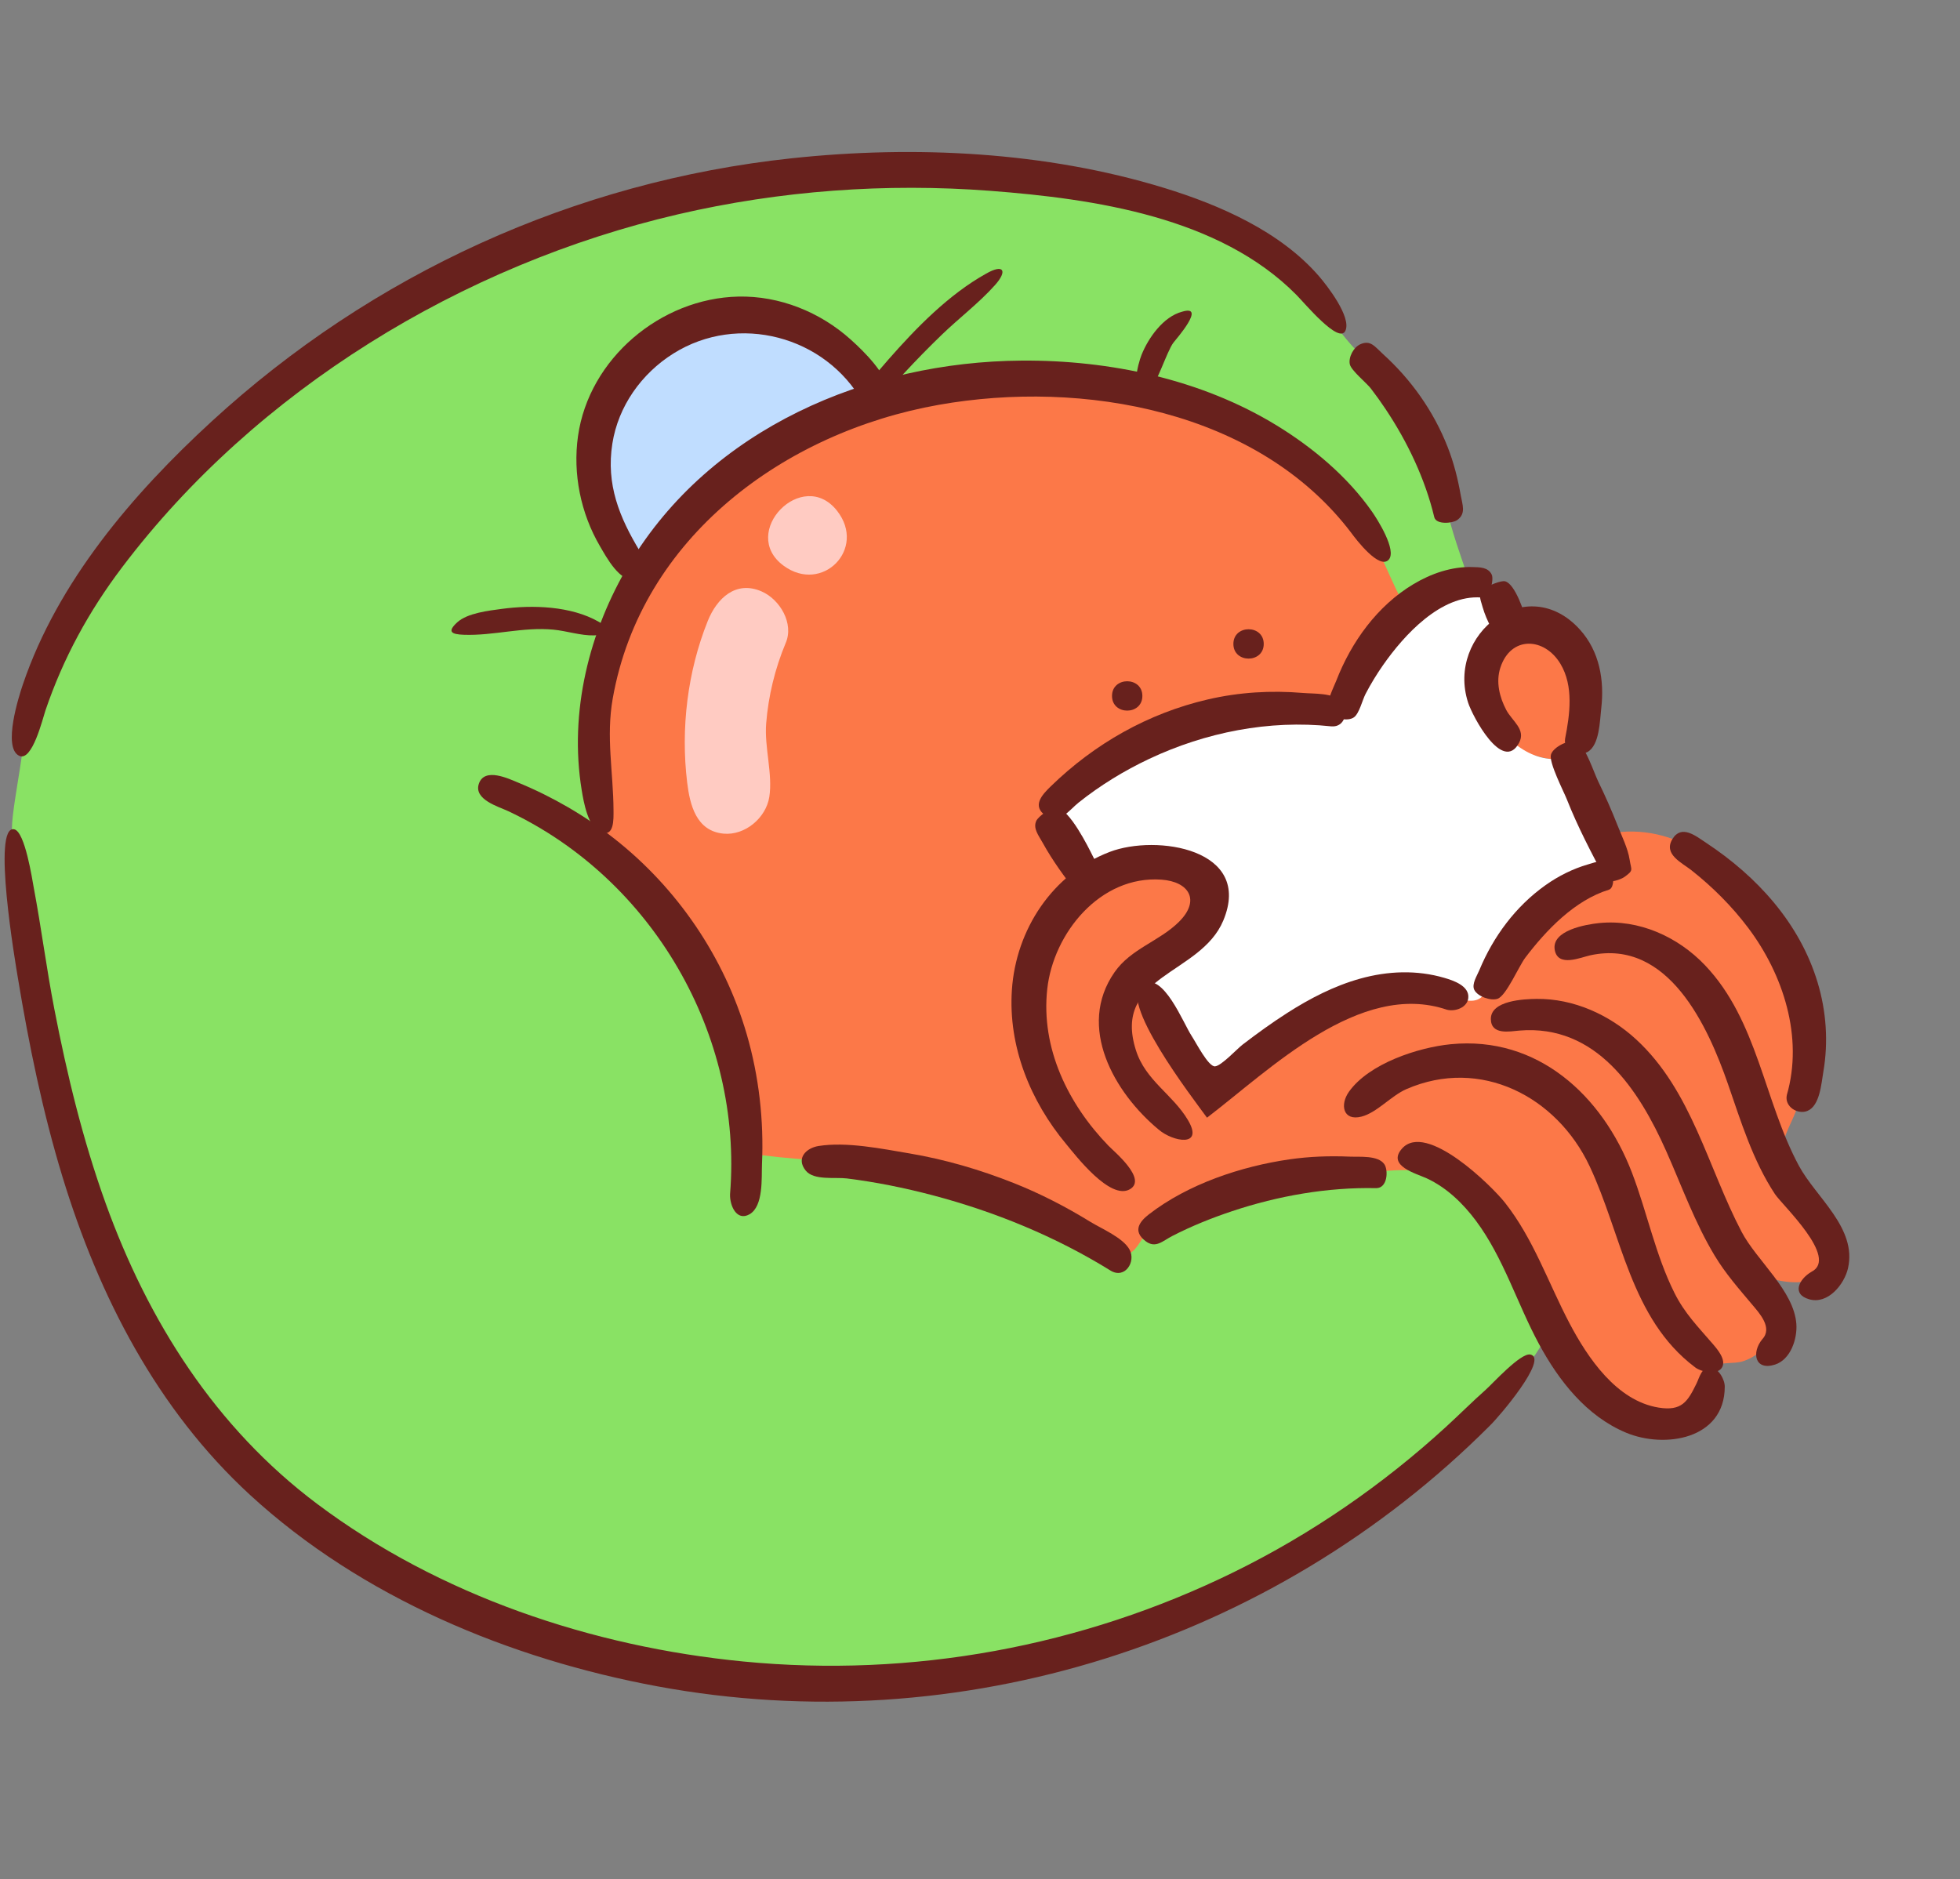 <?xml version="1.0" encoding="utf-8"?>
<!-- Generator: Adobe Illustrator 22.1.0, SVG Export Plug-In . SVG Version: 6.00 Build 0)  -->
<svg version="1.1" id="_x31__1_" xmlns="http://www.w3.org/2000/svg" xmlns:xlink="http://www.w3.org/1999/xlink" x="0px" y="0px"
	 viewBox="0 0 850 815" style="enable-background:new 0 0 850 815;" xml:space="preserve">
<rect x="0" y="0" width="850" height="815" fill="#808080" stroke="none"/>
<style type="text/css">
	.st0{fill:#89E264;}
	.st1{fill:#C0DDFF;}
	.st2{fill:#FC7848;}
	.st3{fill:#FFFFFF;}
	.st4{fill:#FFCBC2;}
	.st5{fill:#68211D;}
</style>
<g>
	<path class="st0" d="M665.799,587.583c-112.895,135.007-307.414,180.08-468.288,108.56
		c-39.439-17.533-76.311-41.919-104.565-74.847c-25.942-30.234-43.821-66.404-56.335-104.029
		c-12.648-38.026-20.115-77.573-26.115-117.122c-2.253-14.855-6.699-31.147-4.957-46.102c1.061-9.109,2.837-18.157,4.08-27.243
		c9.934-72.573,72.405-131.742,129.045-172.327c69.912-50.094,153.917-77.754,239.832-80.535
		c42.486-1.376,86.822,2.378,127.555,15.115c17.341,5.424,34.369,12.9,48.917,23.928c13.637,10.337,19.972,24.084,30.838,36.39
		c12.676,14.354,25.136,26.265,33.274,44.108c5.12,11.226,6.86,22.658,10.159,34.331c2.944,10.417,6.904,20.63,10.128,30.972
		c14.858,47.669,27.5,96.194,36.211,145.38c8.873,50.101,17.251,106.984,2.391,156.781
		C675.173,570.319,671.326,579.473,665.799,587.583z"/>
	<path class="st1" d="M279.283,250.23c-25.382-22.225-29.283-63.113-7.875-89.265c21.433-26.182,59.328-32.211,87.268-12.905
		c6.777,4.682,12.751,10.541,17.414,17.345c1.986,2.899,8.428,11.61,7.124,14.839c-1.114,2.756-9.823,6.615-12.197,8.214
		c-17.352,11.684-34.704,23.369-52.055,35.053C305.736,232.418,292.51,241.324,279.283,250.23z"/>
	<path class="st2" d="M794.596,539.32c-2.95-11.8-10.579-22.171-17.411-31.99c-5.984-8.598-4.192-12.413-0.165-21.13
		c10.914-23.624,9.339-49.471-2.375-72.589c-11.047-21.802-29.022-44.403-53.612-51.103c-6.652-1.812-13.573-2.308-20.408-1.415
		c-4.745,0.62-10.901,3.846-15.586,1.972c-9.297-3.716-15.865-27.038-19.339-35.479c6.408,2.306,14.985,3.049,18.498-2.695
		c5.473-8.948,4.703-28.454,0.786-37.719c-8.346-19.746-34.905-22.525-41.639,0.184c-6.171-7.34-13.285-12.676-22.383-15.661
		c-5.157-1.691-7.498-1.937-10.308-6.485c-8.322-13.474-11.742-27.97-21.74-40.857c-28.426-36.643-74.142-54.334-119.141-58.912
		c-90.652-9.225-193.651,37.933-210.631,135.26c-1.852,10.617-2.443,21.447-1.629,32.196c0.754,9.973,5.486,20.53,5.449,30.132
		c-0.008,1.849-1.809,4.87-1.263,6.662c0.927,3.049,11.207,10.064,13.632,12.553c8.596,8.83,16.236,18.595,22.757,29.051
		c12.388,19.862,20.74,42.261,24.095,65.442c0.897,6.193,0.413,12.451,1.246,18.596c0.856,6.314,0.868,4.913,7.828,5.809
		c18.201,2.34,36.55,2.42,54.673,5.393c25.838,4.237,51.005,12.528,74.292,24.502c6.993,3.596,20.285,15.667,28.388,13.097
		c4.546-1.442,5.618-6.267,8.843-9.248c4.555-4.21,11.628-7.067,17.195-9.792c22.522-11.026,47.648-16.765,72.727-16.536
		c11.464,0.105,23.571-2.91,34.648,0.806c10.839,3.636,20.675,11.011,27.298,20.298c15.921,22.328,21.053,50.816,40.148,71.188
		c8.521,9.092,20.884,17.67,33.935,17.069c6.504-0.299,11.779-2.389,14.336-8.561c2.207-5.326-0.74-12.119,4.5-16.123
		c3.881-2.966,9.407-1.387,13.852-2.882c4.687-1.576,8.517-4.534,10.719-9.008c5.248-10.657-1.352-23.519-7.989-31.835
		C768.808,558.949,799.913,560.587,794.596,539.32z"/>
	<path class="st3" d="M680.112,328.457c-14.895,4.032-28.858-8.015-34.716-20.753c-3.323-7.226-4.247-15.444-1.166-22.904
		c1.903-4.61,5.653-6.679,8.107-10.532c0.934-0.57,1.867-1.142,2.799-1.713c-1.097-2.493-2.188-4.989-3.274-7.486
		c-3.271-7.551-3.675-12.35-12.282-12.56c-5.044-0.123-10.057,1.249-14.67,3.189c-12.057,5.072-21.973,14.828-29.424,25.374
		c-4.642,6.571-8.441,13.738-11.423,21.205c-2.387,5.976-1.114,5.549-6.264,6.398c-4.311,0.712-10.482-1.204-14.956-1.364
		c-17.31-0.622-34.691,2.086-51.055,7.739c-16.447,5.682-31.85,14.319-45.349,25.291c-2.928,2.379-5.767,4.87-8.509,7.462
		c-5.207,4.921-5.771,4.648-1.619,10.515c6.16,8.704,11.665,17.845,16.957,27.095c-4.002-6.859,26.929-12.72,32.047-12.407
		c12.913,0.792,24.878,12.491,17.518,25.616c-3.273,5.836-9.55,9.865-14.964,13.468c-3.597,2.393-12.591,6.051-13.616,9.886
		c-1.528,5.718,9.176,18.731,11.853,23.294c5.789,9.864,11.957,19.516,18.841,28.657c16.211-12.408,31.924-25.856,50.167-35.263
		c20.177-10.406,36.35-11.026,57.705-5.422c6.797,1.783,9.977,0.986,13.131-5.798c4.309-9.269,9.517-17.92,16.331-25.586
		c6.219-6.997,30.297-30.038,40.81-20.68C695.733,363.474,687.962,345.947,680.112,328.457z"/>
	<path class="st4" d="M339.812,245.352c-19.494-14.347,8.274-42.909,23.232-23.767C375.937,238.085,356.563,257.695,339.812,245.352
		z"/>
	<path class="st4" d="M340.71,278.951c3.725-8.529-2.489-18.957-10.402-22.423c-11.172-4.893-19.415,2.935-23.386,12.842
		c-8.784,21.908-11.754,46.615-8.92,70.007c1.189,9.814,3.963,21.06,15.75,22.195c9.328,0.897,18.443-6.845,19.869-15.884
		c1.567-9.937-2.179-21.512-1.353-31.901C333.216,301.839,336.092,290.01,340.71,278.951z"/>
	<path class="st5" d="M316.606,517.919c5.594-68.994-33.553-136.564-96.169-166.083c-4.151-1.957-15.131-5.024-12.757-11.933
		c2.474-7.201,12.905-2.162,17.132-0.419c14.835,6.119,28.82,14.241,41.45,24.14c27.421,21.494,47.878,51.531,57.595,85.017
		c5.29,18.231,7.441,37.3,6.597,56.255c-0.255,5.726,0.754,18.279-5.424,21.783C319.479,529.824,316.412,522.882,316.606,517.919z"
		/>
	<path class="st5" d="M481.673,551.129c-23.774-14.758-50.242-25.605-77.265-32.721c-12.179-3.208-24.626-5.724-37.128-7.281
		c-5.084-0.633-14.351,0.962-17.853-3.394c-4.412-5.486,0.384-9.848,5.525-10.671c12.195-1.954,27.526,1.192,39.643,3.242
		c15.432,2.612,30.6,7.082,45.135,12.857c11.512,4.575,22.562,10.284,33.109,16.773c4.94,3.038,14.191,6.873,17.031,12.077
		C492.707,547.21,487.9,554.862,481.673,551.129z"/>
	<path class="st5" d="M562.208,127.893c-33.381-33.763-87.502-41.66-132.67-45.116c-45.294-3.466-91.236-0.109-135.494,10.18
		c-93.496,21.736-182.879,76.099-241.124,153.142c-14.444,19.107-25.509,39.383-33.211,62.045
		c-1.186,3.489-5.742,22.483-11.434,19.646c-7.183-3.58-0.13-25.696,1.668-30.997C25.04,252.262,57.586,214.21,91.715,182.85
		C161.362,118.852,249.2,78.712,343.319,68.652c53.34-5.702,110.123-2.926,161.637,12.881c24.065,7.384,50.345,18.868,67.152,38.38
		c3.435,3.989,14.055,17.599,11.355,23.542C580.715,149.505,565.774,131.47,562.208,127.893z"/>
	<path class="st5" d="M646.023,618.438C551.977,712.59,416.13,755.67,285.15,731.425c-64.027-11.852-128.349-38.561-176.707-83.028
		c-40.318-37.072-65.584-86.225-81.383-138.089c-8.615-28.281-14.539-57.299-19.353-86.445c-0.994-6.014-11.324-66.43-1.5-64.154
		c4.667,1.081,7.774,21.799,8.432,25.297c3.283,17.459,5.529,35.108,8.905,52.563c5.522,28.537,12.395,56.903,22.252,84.277
		c18.469,51.287,47.655,97.328,91.643,130.364c53.041,39.835,119.313,62.047,184.951,68.434c73.072,7.11,146.788-6.408,212.66-38.75
		c33.497-16.446,64.66-37.909,92.155-63.124c5.786-5.305,11.334-10.863,17.205-16.078c2.886-2.564,15.101-16.06,19.28-15.192
		C671.691,589.162,650.055,614.606,646.023,618.438z"/>
	<path class="st5" d="M585.99,231.095c-40.314-53.128-116.417-66.574-178.87-55.511c-66.83,11.839-129.05,57.382-141.396,127.403
		c-2.951,16.738,0.245,31.839,0.342,48.361c0.025,4.254,0.294,11.761-5.508,9.701c-5.539-1.967-7.498-13.493-8.288-18.323
		c-5.529-33.827,3.161-68.995,20.641-98.146c35.234-58.756,103.407-87.71,170.171-88.177c38.105-0.267,77.813,8.067,110.558,28.108
		c15.725,9.625,30.743,22.207,41.371,37.41c2.135,3.055,11.01,16.872,7.176,20.9C598.177,247.035,588.364,234.364,585.99,231.095z"
		/>
	<path class="st5" d="M374.219,174.608c-16.255-28.982-54.117-38.895-82.195-21.274c-13.829,8.678-23.912,22.848-26.464,39.081
		c-2.776,17.651,3,31.939,11.948,46.693c2.522,4.16,5.613,11.487-1.699,12.528c-7.021,0.999-12.764-9.856-15.649-14.789
		c-8.307-14.203-11.796-31.336-9.501-47.647c4.735-33.66,35.857-59.818,69.518-60.565c17.878-0.397,35.443,6.69,48.707,18.589
		c6.161,5.527,15.16,14.541,16.956,22.85C387.911,179.66,378.747,184.144,374.219,174.608z"/>
	<path class="st5" d="M427.712,118.656c-16.192,9.004-30.338,23.494-42.464,37.317c-5.62,6.405-11.336,13.182-15.657,20.572
		c-3.053,5.223-6.179,13.164,2.293,7.377c7.683-5.25,13.763-15.102,20.066-21.908c5.361-5.787,10.869-11.425,16.551-16.899
		c7.496-7.223,16.082-13.724,23.018-21.481C436.962,117.546,435.387,114.28,427.712,118.656z"/>
	<path class="st5" d="M259.548,269.625c-11.945-6.79-28.563-7.332-41.865-5.538c-5.621,0.758-14.938,1.779-19.364,5.81
		c-4.62,4.207-2.406,5.228,2.783,5.421c12.986,0.483,25.643-3.498,38.953-2.216c5.674,0.546,11.874,2.641,17.552,2.483
		C262.716,275.443,266.008,273.079,259.548,269.625z"/>
	<path class="st5" d="M512.629,135.203c-8.127,2.14-14.608,11.313-17.563,18.693c-1.526,3.813-5.63,18.791,3.014,15.313
		c3.288-1.323,7.853-16.754,10.807-20.597C509.954,147.224,523.429,131.91,512.629,135.203z"/>
	<path class="st5" d="M577.308,315.04c-26.95-2.888-54.486,2.58-78.918,14.1c-10.84,5.11-21.217,11.463-30.594,18.932
		c-4.242,3.378-8.38,9.783-14.235,5.775c-6.213-4.254-1.674-9.083,2.096-12.754c19.013-18.514,42.222-31.71,68.141-37.724
		c13.538-3.141,27.44-3.989,41.282-2.812c4.759,0.405,12.966-0.086,16.531,3.563C585.05,307.641,583.631,315.638,577.308,315.04z"/>
	<path class="st5" d="M642.374,259.151c-17.521-1.287-33.495,16.335-42.557,29.297c-2.792,3.995-5.36,8.197-7.609,12.52
		c-1.386,2.663-2.722,8.508-5.037,10.156c-2.882,2.052-9.351,0.435-10.971-2.846c-1.532-3.101,2.177-10.127,3.296-13.01
		c6.532-16.834,17.778-32.502,33.463-41.896c7.656-4.584,16.559-7.69,25.572-7.423c3.195,0.094,6.812,0.012,8.383,3.256
		C647.96,251.361,646.12,259.74,642.374,259.151z"/>
	<path class="st5" d="M696.247,381.365c-6.076-11.384-12-22.648-16.754-34.676c-1.349-3.414-7.863-15.98-6.884-19.392
		c0.955-3.33,8.3-7.13,11.591-5.203c3.549,2.078,7.047,13.049,8.943,16.937c3.008,6.165,5.793,12.475,8.299,18.861
		c1.813,4.621,4.543,10.086,5.286,14.973c0.719,4.731,1.879,4.502-2.27,7.511C703.102,381.358,697.548,383.513,696.247,381.365z"/>
	<path class="st5" d="M651.557,280.184c-3.624-5.417-6.748-10.547-8.596-16.884c-1.382-4.734-1.93-5.249,1.256-8.185
		c1.251-1.153,6.736-3.457,8.544-2.973c4.379,1.174,8.611,14.018,9.354,18.045c0.858,4.649,1.474,4.047-1.532,6.961
		C659.82,277.887,652.618,281.419,651.557,280.184z"/>
	<path class="st5" d="M627.54,437.962c-37.86-12.914-77.047,26.219-104.098,46.814c-5.878-8.124-39.68-51.744-27.789-58.197
		c8.967-4.866,17.405,17.086,21.147,22.756c1.895,2.873,7.232,13.367,10.109,13.177c2.747-0.182,9.588-7.611,11.99-9.451
		c6.29-4.817,12.708-9.476,19.387-13.743c9.815-6.271,20.295-11.704,31.557-14.846c12.006-3.35,24.59-3.861,36.603-0.323
		c3.624,1.068,10.968,3.403,10.296,8.824C636.241,437.02,631.113,438.85,627.54,437.962z"/>
	<path class="st5" d="M467.024,387.291c-5.395-7.001-10.482-13.863-14.771-21.629c-1.843-3.336-4.33-6.303-2.861-9.596
		c0.895-2.007,6.604-6.179,8.975-5.75c5.621,1.018,13.413,16.71,15.623,21.157c1.279,2.573,4.429,7.798,3.535,10.463
		C477.054,383.339,468.7,389.122,467.024,387.291z"/>
	<path class="st5" d="M697.732,385.901c-14.806,4.549-27.153,17.481-36.233,29.443c-2.865,3.776-8.252,16.524-12.02,17.84
		c-2.968,1.037-8.716-0.968-10.125-3.87c-1.209-2.491,1.22-6.165,2.198-8.527c6.045-14.585,15.757-27.687,28.708-36.872
		c5.54-3.929,11.732-7.05,18.262-8.954c3.975-1.159,7.354-2.784,10.078,1.171C699.708,377.737,700.528,385.04,697.732,385.901z"/>
	<path class="st5" d="M502.428,489.898c-19.169-15.922-35.622-44.473-19.085-68.218c7.172-10.297,19.477-13.393,28.014-21.927
		c9.302-9.296,4.31-17.376-7.709-18.225c-26.509-1.876-46.825,23.182-49.485,47.459c-2.813,25.683,9.034,49.855,26.54,67.953
		c2.499,2.583,16.877,14.414,9.342,18.847c-8.595,5.057-23.687-14.796-27.657-19.554c-15.573-18.672-25.213-42.332-23.557-66.907
		c1.761-26.115,17.583-50.347,42.444-59.84c20.208-7.715,62.265-1.362,49.222,29.804c-9.911,23.681-48.186,23.518-37.904,56.163
		c4.162,13.215,15.933,19.157,22.572,30.333C522.268,497.74,508.702,495.307,502.428,489.898z"/>
	<path class="st5" d="M678.735,320.414c2.076-10.496,3.784-22.797-2.001-32.467c-6.934-11.592-21.545-12.298-26.073,1.653
		c-2.008,6.18-0.371,12.784,2.58,18.367c2.524,4.774,8.653,8.436,5.526,14.247c-7.09,13.17-20.165-11.486-22.103-17.497
		c-9.601-29.789,25.541-57.108,48.539-31.604c8.472,9.395,10.632,21.986,9.205,34.208c-0.624,5.34-0.711,15.954-5.968,18.84
		C684.604,328.266,677.885,325.772,678.735,320.414z"/>
	<path class="st5" d="M596.858,515.336c-21.081-0.46-42.583,3.329-62.538,9.99c-8.875,2.963-17.64,6.481-25.957,10.774
		c-4.259,2.199-7.24,5.552-11.624,2.171c-5.708-4.402-2.441-8.518,1.537-11.596c16.999-13.152,40.01-20.809,60.985-23.834
		c8.592-1.238,17.319-1.552,25.987-1.176c4.323,0.186,12.363-0.666,15.095,3.279C602.133,507.528,601.774,515.324,596.858,515.336z"
		/>
	<path class="st5" d="M735.046,592.992c-28.014-21.116-31.698-57.554-45.693-87.22c-14.248-30.201-47.267-47.37-79.417-33.396
		c-6.651,2.89-12.796,10.235-19.507,11.937c-7.991,2.027-9.421-5.148-5.44-10.769c8.7-12.286,30.093-19.251,44.168-20.634
		c37.771-3.712,65.745,22.321,78.528,55.581c6.642,17.281,10.19,35.744,18.521,52.368c4.452,8.884,10.308,14.736,16.635,22.102
		c2.026,2.359,5.83,6.813,3.977,10.097C744.8,596.634,737.56,595.043,735.046,592.992z"/>
	<path class="st5" d="M747.982,601.516c-0.083,22.795-26.074,26.865-42.783,19.889c-17.2-7.18-29.162-22.525-37.796-38.486
		c-9.478-17.52-15.307-37.285-27.29-53.393c-5.612-7.543-12.722-14.416-21.333-18.42c-4.486-2.085-17.471-5.402-10.759-12.939
		c10.536-11.834,38.961,16.27,44.638,23.467c12.359,15.671,18.776,34.757,27.959,52.241c7.883,15.01,20.45,33.7,38.675,36.641
		c10.069,1.625,12.61-2.596,16.461-10.497c1.259-2.583,2.176-7.011,5.903-6.929C745.209,593.169,748.058,598.443,747.982,601.516z"
		/>
	<path class="st5" d="M764.257,580.865c4.619-4.979-1.239-11.284-4.44-15.089c-5.782-6.875-11.512-13.379-16.18-21.121
		c-8.637-14.325-14.256-30.113-21.026-45.339c-11.95-26.877-30.433-55.103-63.694-52.322c-4.184,0.35-12.245,2.046-12.371-4.949
		c-0.147-8.15,14.494-8.733,19.816-8.793c16.056-0.183,31.595,6.865,43.261,17.637c24.03,22.191,30.96,55.339,45.639,83.345
		c6.591,12.575,22.788,25.51,23.778,40.109c0.433,6.387-2.5,15.353-9.252,17.514C760.992,594.67,759.502,586.616,764.257,580.865z"
		/>
	<path class="st5" d="M785.592,551.612c11.933-6.037-12.7-28.919-15.862-33.723c-9.566-14.534-14.658-31.262-20.306-47.556
		c-8.755-25.252-25.935-63.239-59.678-56.009c-4.24,0.908-14.066,5.339-15.484-2.255c-1.6-8.575,13.632-11.134,19.249-11.706
		c17.236-1.755,34.166,5.955,45.903,18.281c22.908,24.057,25.503,58.687,40.707,86.959c7.392,13.747,25.256,26.963,21.32,44.422
		c-1.573,6.978-8.689,15.862-16.846,13.512C776.826,561.301,780.208,554.74,785.592,551.612z"/>
	<path class="st5" d="M774.897,474.944c7.256-25.049-1.499-52.209-16.718-72.454c-7.055-9.387-15.459-17.781-24.668-25.049
		c-4.19-3.307-12.274-6.933-8.209-13.547c3.946-6.42,10.137-1.283,14.526,1.609c22.077,14.551,40.655,34.862,48.414,60.591
		c3.78,12.536,4.719,25.891,2.489,38.809c-0.868,5.028-1.485,14.718-6.908,16.936C779.638,483.549,773.811,480.043,774.897,474.944z
		"/>
	<path class="st5" d="M622.023,224.385c-3.982-16.716-11.711-32.878-21.239-47.108c-1.999-2.986-4.089-5.926-6.284-8.772
		c-1.891-2.453-8.576-7.843-9.125-10.525c-0.63-3.079,1.621-7.359,4.555-8.663c4.507-2.004,6.365,1.115,9.674,4.104
		c12.376,11.178,22.123,24.931,28.218,40.501c2.618,6.686,4.408,13.699,5.635,20.766c0.731,4.206,2.482,8.137-1.61,10.944
		C629.922,226.951,622.929,227.679,622.023,224.385z"/>
	<path class="st5" d="M495.413,301.848c0,8.488-13.16,8.488-13.159,0C482.255,293.361,495.413,293.361,495.413,301.848z"/>
	<path class="st5" d="M548.047,279.291c0,8.486-13.158,8.486-13.158,0C534.889,270.804,548.047,270.804,548.047,279.291z"/>
</g>
</svg>
